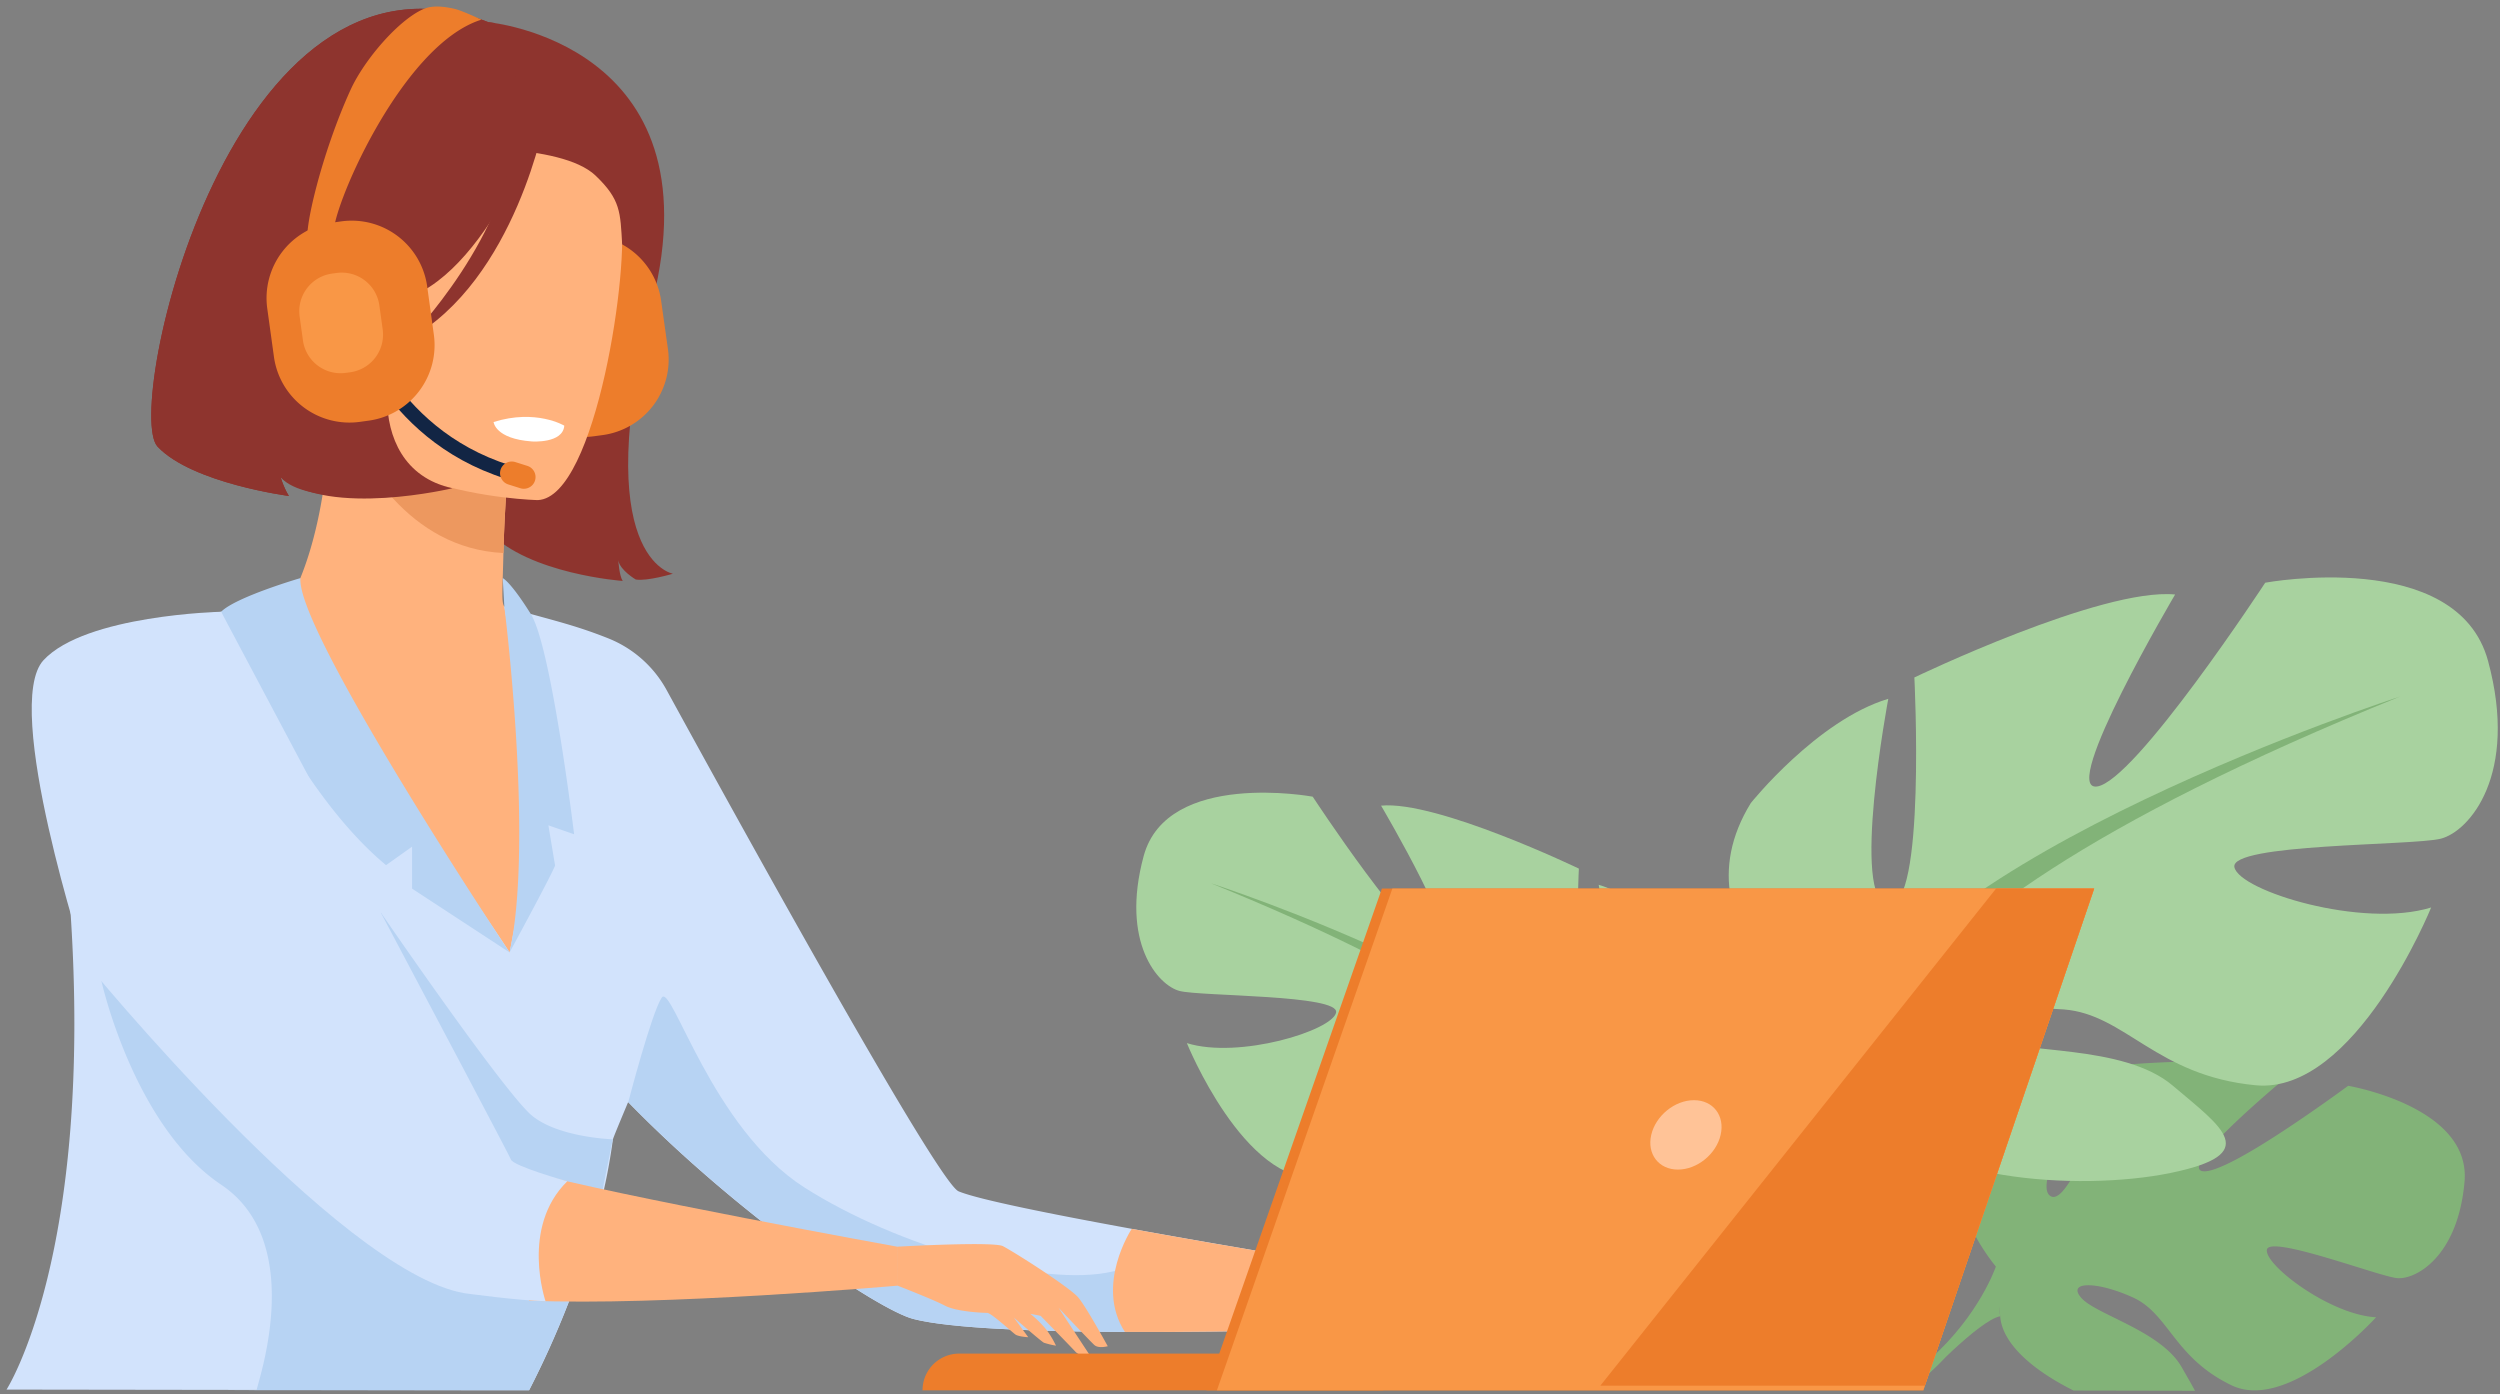 <svg viewBox="0 0 373 208" fill="none" xmlns="http://www.w3.org/2000/svg">
    <rect x="0" y="0" width="373" height="208" fill="#808080" stroke="none"/>
    <path d="M367.708 176.31c-.978 11.206-7.306 14.665-10.088 14.382-2.781-.284-19.049-6.509-19.403-4.228-.353 2.28 9.451 9.726 16.297 10.071 0 0-12.948 14.283-21.552 10.158-8.605-4.126-9.34-10.651-14.703-13.1-5.362-2.449-9.944-2.465-7.729.053 2.215 2.519 11.917 4.931 14.99 10.355.723 1.278 1.43 2.466 1.973 3.505l-18.117-.037c-5.753-2.876-10.585-6.792-10.947-11.037-.029-.324-.054-.632-.078-.928l-.559-6.53s-9.303-10.852-4.467-19.855a13.716 13.716 0 013.699-4.277s8.67-5.252 15.742-4.825c0 0-5.478 9.188-7.023 14.649-.542 1.924-.596 3.386.247 3.822.924.477 2.12-.908 3.357-3.131 3.098-5.568 6.455-16.396 6.455-16.396s5.215-.505 11.144-.579c2.663-.037 5.469 0 8.017.238 2.811.247 5.297.703 6.916 1.484 0 0-.354.287-.946.785-.887.743-2.305 1.943-3.883 3.34-4.676 4.138-10.757 9.973-8.485 10.499 1.841.411 7.614-3.004 12.738-6.41 4.787-3.168 9.04-6.316 9.04-6.316s18.356 3.09 17.365 14.308z" fill="#82B378"/>
    <path d="M358.693 176.597s-49.877-1.923-60.893 12.328c0 0-2.437 7.293-9.932 13.938l-1.167 3.184s8.629-9.114 11.736-9.664c0 .016-4.837-17.657 60.256-19.786z" fill="#82B378"/>
    <path d="M289.964 202.798c-.411.468-1.068 1.109-1.985 1.952-.315.296-.623.612-.924.949a18.4 18.4 0 00-1.332 1.668h-2.329a28.137 28.137 0 014.495-4.52c.168-.082 4.462-2.679 2.075-.049z" fill="#82B378"/>
    <path d="M243.35 170.38s20.135-11.271 10.733-26.565c0 0-7.511-9.39-15.561-11.806 0 0 4.29 22.81 0 23.344-4.29.534-2.955-25.756-2.955-25.756s-21.194-10.199-29.511-9.393c0 0 13.149 22.271 8.855 21.733-4.294-.539-19.054-23.073-19.054-23.073s-21.733-4.027-25.221 8.855c-3.489 12.882 2.149 19.313 5.366 20.135 3.217.822 23.882.538 23.344 3.217-.538 2.679-14.489 6.986-22.267 4.561 0 0 8.584 21.199 19.855 20.135s14.756-8.05 21.733-8.588c6.977-.538 12.072 1.344 8.584 3.221-3.489 1.878-15.294.617-20.928 5.404s-10.195 7.742.267 9.891 29.249.821 33.004-7.245l3.756-8.07z" fill="#A8D29F"/>
    <path d="M180.562 131.743s56.349 18.244 62.788 38.625c0 0-.267 9.123 5.366 19.588v4.023s-5.905-13.683-9.122-15.561c0 .012 12.611-17.698-59.032-46.675z" fill="#82B378"/>
    <path d="M253.935 207.346h-3.217c-.103-4.656-.641-9.887-2.232-13.869a15.794 15.794 0 00-.645-1.434c-.666-1.306-1.118-2.272-1.405-2.971-1.644-4.035 2.289.925 2.289.925a37.774 37.774 0 015.21 17.349z" fill="#82B378"/>
    <path d="M275.364 154.84s-26.524-14.858-14.148-35.018c0 0 9.903-12.376 20.517-15.561 0 0-5.658 30.063 0 30.769 5.658.707 3.891-33.953 3.891-33.953s27.942-13.441 38.905-12.377c0 0-17.332 29.356-11.674 28.649 5.659-.707 25.115-30.408 25.115-30.408s28.649-5.304 33.247 11.674c4.598 16.979-2.831 25.477-7.076 26.525-4.245 1.047-31.48.706-30.769 4.244.711 3.538 19.099 9.197 29.356 6.012 0 0-11.321 27.942-26.175 26.528-14.855-1.413-19.453-10.609-28.649-11.316-9.196-.707-15.915 1.767-11.317 4.245 4.599 2.477 20.16.821 27.589 7.125 7.429 6.303 13.437 10.203-.353 13.034-13.791 2.831-38.556 1.06-43.508-9.55l-4.951-10.622z" fill="#A8D29F"/>
    <path d="M358.129 103.909s-74.276 24.05-82.765 50.953c0 0 .353 12.023-7.072 25.817v5.305s7.783-18.039 12.023-20.513c0-.02-16.621-23.364 77.814-61.562z" fill="#82B378"/>
    <path d="M271.313 179.437c-.378.924-.974 2.198-1.858 3.928-.308.6-.587 1.233-.85 1.886-2.54 6.374-3.045 15.167-2.951 22.099h-4.261c-.509-15.438 6.912-26.709 6.912-26.709.102-.127 5.148-6.46 3.008-1.204z" fill="#82B378"/>
    <path d="M65.222 45.877s-17.336 8.859-4.7 27.9c0 0-14.896 1.722-18.643-2.56.293.977.707 1.913 1.232 2.786 0 0-14.427-1.89-19.596-7.359-5.17-5.47 10.943-78.209 49.37-63.325 0 0 34.168 3.114 24.475 41.625-9.694 38.51 3.04 40.655 3.04 40.655s-3.837 1.15-5.547.863c0 0-2.338-1.372-2.6-2.84 0 0 .13 2.257.653 3.054 0 0-13.972-1.007-19.963-7.347-5.99-6.34-11.032-25.727-7.72-33.452z" fill="#8E342E"/>
    <path d="M89.968 64.906l-1.389.189a11.378 11.378 0 01-12.796-9.677l-1.006-7.253a11.382 11.382 0 019.68-12.795l1.386-.194a11.378 11.378 0 0112.795 9.677l1.023 7.257a11.38 11.38 0 01-9.693 12.796z" fill="#ED7D2B"/>
    <path d="M93.908 123.057c-5.17 3.994-8.444 18.408-16.786 20.788-31.262 8.92-48.043-28.201-53.533-46.322A27.187 27.187 0 0134.14 93.68c2.272-.387 4.668-.687 6.653-.888 3.414-2.9 8.14-14.308 8.428-31.64l1.508.32 25.3 5.535s-.74 7.984-.917 15.504c-.136 5.884-.325 7.294.131 7.992 1.965.325 4.282 5.342 4.282 5.342a.05.05 0 000 .025 160.087 160.087 0 0114.382 27.186z" fill="#FFB27D"/>
    <path d="M76.03 67.009s-.744 7.98-.917 15.504c-14.197-.69-21.437-13.807-24.367-21.051l25.283 5.547z" fill="#ED985F"/>
    <path d="M204.612 198.126s-14.863.547-31.008.6h-5.752c-13.15-.053-26.069-.514-31.567-1.931-5.37-1.385-26.035-15.389-42.57-32.355-1.282 3.057-2.248 5.391-2.272 5.576a86.297 86.297 0 01-2.28 11.287 137.273 137.273 0 01-10.212 26.122h-8.855l-69.123-.099s13.034-20.138 9.52-71.662c-.09-1.303 12.036-42.875 12.036-42.875s9.418-1.643 20.307-2.523c1.028.937 3.14 28.283 16.761 29.865 2.215.259 16.437 21.963 16.437 21.963l4.302-22.189-5.091-29.417c6.533 1.915 10.116 2.601 15.548 4.77a17.172 17.172 0 018.67 7.701c9.513 17.39 40.393 73.471 43.557 74.786 2.951 1.233 14.074 3.447 25.846 5.597 15.747 2.876 32.656 5.608 32.656 5.608l3.09 9.176z" fill="#D2E3FC"/>
    <path d="M80.245 74.615s-33.616-.662-32.873-21.59c.744-20.927-3.114-35.107 18.38-35.572 21.495-.464 25.383 7.672 26.837 14.715 1.455 7.043-3.583 42.077-12.344 42.447z" fill="#FFB27D"/>
    <path d="M173.625 198.725h-5.753c-13.149-.054-26.068-.514-31.566-1.931-5.371-1.385-26.036-15.389-42.57-32.356 0 0 3.488-13.354 4.992-15.589 1.504-2.236 7.433 19.485 21.293 28.324 13.86 8.838 35.524 15.027 46.043 12.52 7.092-1.689 7.819 4.697 7.561 9.032z" fill="#B7D3F3"/>
    <path d="M73.643 62.964s.213 2.507 5.724 2.901c0 0 4.63.333 4.824-2.358 0 0-4.216-2.532-10.548-.543z" fill="#fff"/>
    <path d="M75.463 71.43C56.36 65.394 51.675 47.314 51.63 47.133l2.054-.505-1.019.25 1.02-.25c.04.172 4.474 17.13 22.427 22.801l.362.11-.646 2.01-.365-.119z" fill="#122544"/>
    <path d="M77.624 72.843l-1.796-.567a1.758 1.758 0 01-1.142-2.194 1.754 1.754 0 012.194-1.142l1.804.57a1.75 1.75 0 01.809 2.793 1.75 1.75 0 01-1.869.54z" fill="#ED7D2B"/>
    <path d="M82.152 14.68s-8.604 25.477-21.515 29.816c-12.911 4.339-17.193-.793-17.193-.793s9.513-8.745 10.606-22.876c0 0 20.858-16.572 28.102-6.147z" fill="#8E342E"/>
    <path d="M66.081 22.181s17.525-.982 22.764 4.006c3.777 3.6 3.699 5.478 3.982 10.273 0 0 7.664-11.826-.222-20.097-8.362-8.773-26.524 5.818-26.524 5.818z" fill="#8E342E"/>
    <path d="M81.408 17.373S77.016 41.766 60.97 50.629c0 0 15.54-15.906 15.82-31.82.28-15.915 4.618-1.434 4.618-1.434z" fill="#8E342E"/>
    <path d="M23.507 66.64c5.165 5.469 19.596 7.355 19.596 7.355-.661-.909-1.233-2.79-1.233-2.79 7.418 6.011 25.625 1.643 25.625 1.643-14.526-3.21-9.82-24.174-4.882-25.065C65.49 31.97 71.205 12.288 73.88 3.445c-.645-.106-1.01-.14-1.01-.14-38.412-14.87-54.532 57.873-49.363 63.334z" fill="#8E342E"/>
    <path d="M55.06 62.752l-1.388.193a11.378 11.378 0 01-12.796-9.677l-1.003-7.257A11.37 11.37 0 0149.55 33.22l1.385-.194a11.374 11.374 0 0112.796 9.677l1.003 7.253a11.374 11.374 0 01-9.673 12.796z" fill="#ED7D2B"/>
    <path d="M45.984 36.289c-.822-1.545 2.055-13.56 6.32-22.884 2.054-4.52 7.248-10.531 10.95-12.085 1.34-.563 3.12-.332 4.566 0 1.056.235 4.01 1.615 4.01 1.615-12.175 3.793-22.756 29.306-21.987 31.949a.944.944 0 00-.083-.19l-3.776 1.595z" fill="#ED7D2B"/>
    <path d="M52.27 55.54l-.69.094a5.67 5.67 0 01-6.377-4.824l-.501-3.612a5.67 5.67 0 014.828-6.377l.694-.095a5.666 5.666 0 016.374 4.824l.501 3.612a5.67 5.67 0 01-4.828 6.377z" fill="#F99746"/>
    <path d="M133.84 186.008s14.415-.822 15.816-.074c2.272 1.233 10.018 6.213 11.23 7.659 1.212 1.447 4.393 7.265 4.393 7.265s-1.377.382-1.997-.176c-.621-.559-5.342-5.556-5.342-5.556l4.832 7.339s-1.672-.074-2.334-.801c-.661-.728-5.177-5.342-5.177-5.342l-1.537-.304a16.727 16.727 0 012.416 2.395 14.75 14.75 0 011.414 2.359 11.323 11.323 0 01-1.808-.44c-.411-.205-4.475-3.747-4.475-3.747l2.145 2.93s-1.447-.074-1.923-.411c-.477-.337-3.629-3.226-4.187-3.222-.559.004-4.586-.16-6.316-1.076-1.73-.917-7.154-3.017-7.154-3.017l.004-5.781z" fill="#FFB27D"/>
    <path d="M44.83 86.25s-9.64 2.811-11.839 5.026c0 0 10.08 25.764 24.61 37.804l3.883-2.757v6.262l14.546 9.521s-31.944-48.06-31.2-55.855zM89.142 181.294a137.273 137.273 0 01-10.211 26.122h4.93H32.992s5.342 0 5.317-.037c-.123-.465 7.766-21.857-5.317-30.626-13.083-8.768-17.858-30.382-17.858-30.382l41.707-10.187s17.184 25.066 22.074 29.857c3.756 3.669 12.508 3.945 12.508 3.945l-2.28 11.308zM75.245 90.504s4.434 35.054.785 51.589c0 0 5.954-10.938 6.788-12.943l-.998-6.012 3.838 1.335s-3.386-27.941-6.452-32.848c-3.065-4.906-4.2-5.374-4.2-5.374l.24 4.252z" fill="#B7D3F3"/>
    <path d="M204.612 198.127s-18.598.686-36.777.6c-4.52-6.986 1.015-15.377 1.015-15.377 15.746 2.877 32.655 5.609 32.655 5.609l3.107 9.168z" fill="#FFB27D"/>
    <path d="M206.379 207.437h-68.737a5.469 5.469 0 013.38-5.064 5.486 5.486 0 012.097-.417h63.28l-.02 5.481z" fill="#ED7D2B"/>
    <path d="M312.451 132.573l-25.489 74.864H179.998l26.183-74.864h106.27z" fill="#ED7D2B"/>
    <path d="M312.451 132.573l-25.255 74.169-.234.695H181.563l26.18-74.864h104.708z" fill="#F99746"/>
    <path d="M256.719 169.325c-.657 2.876-3.513 5.177-6.373 5.177-2.86 0-4.643-2.318-3.982-5.177.662-2.86 3.514-5.178 6.374-5.178s4.643 2.301 3.981 5.178z" fill="#FFC397"/>
    <path d="M312.451 132.573l-25.255 74.169h-48.425l59.043-74.169h14.637z" fill="#ED7D2B"/>
    <path d="M133.853 191.826s-35.384 3.094-54.939 2.223v-19.218c12.812 3.538 54.926 11.172 54.926 11.172l.013 5.823z" fill="#FFB27D"/>
    <path d="M32.99 91.276s-20.232.46-26.499 7.224c-6.266 6.763 6.217 44.999 6.217 44.999s37.718 46.194 56.587 49.449c0 0 8.247 1.13 12.097 1.191 0 0-3.776-10.988 3.242-17.887 0 0-8.079-2.26-8.411-3.262-.333-1.003-43.232-81.714-43.232-81.714z" fill="#D2E3FC"/>
</svg>
